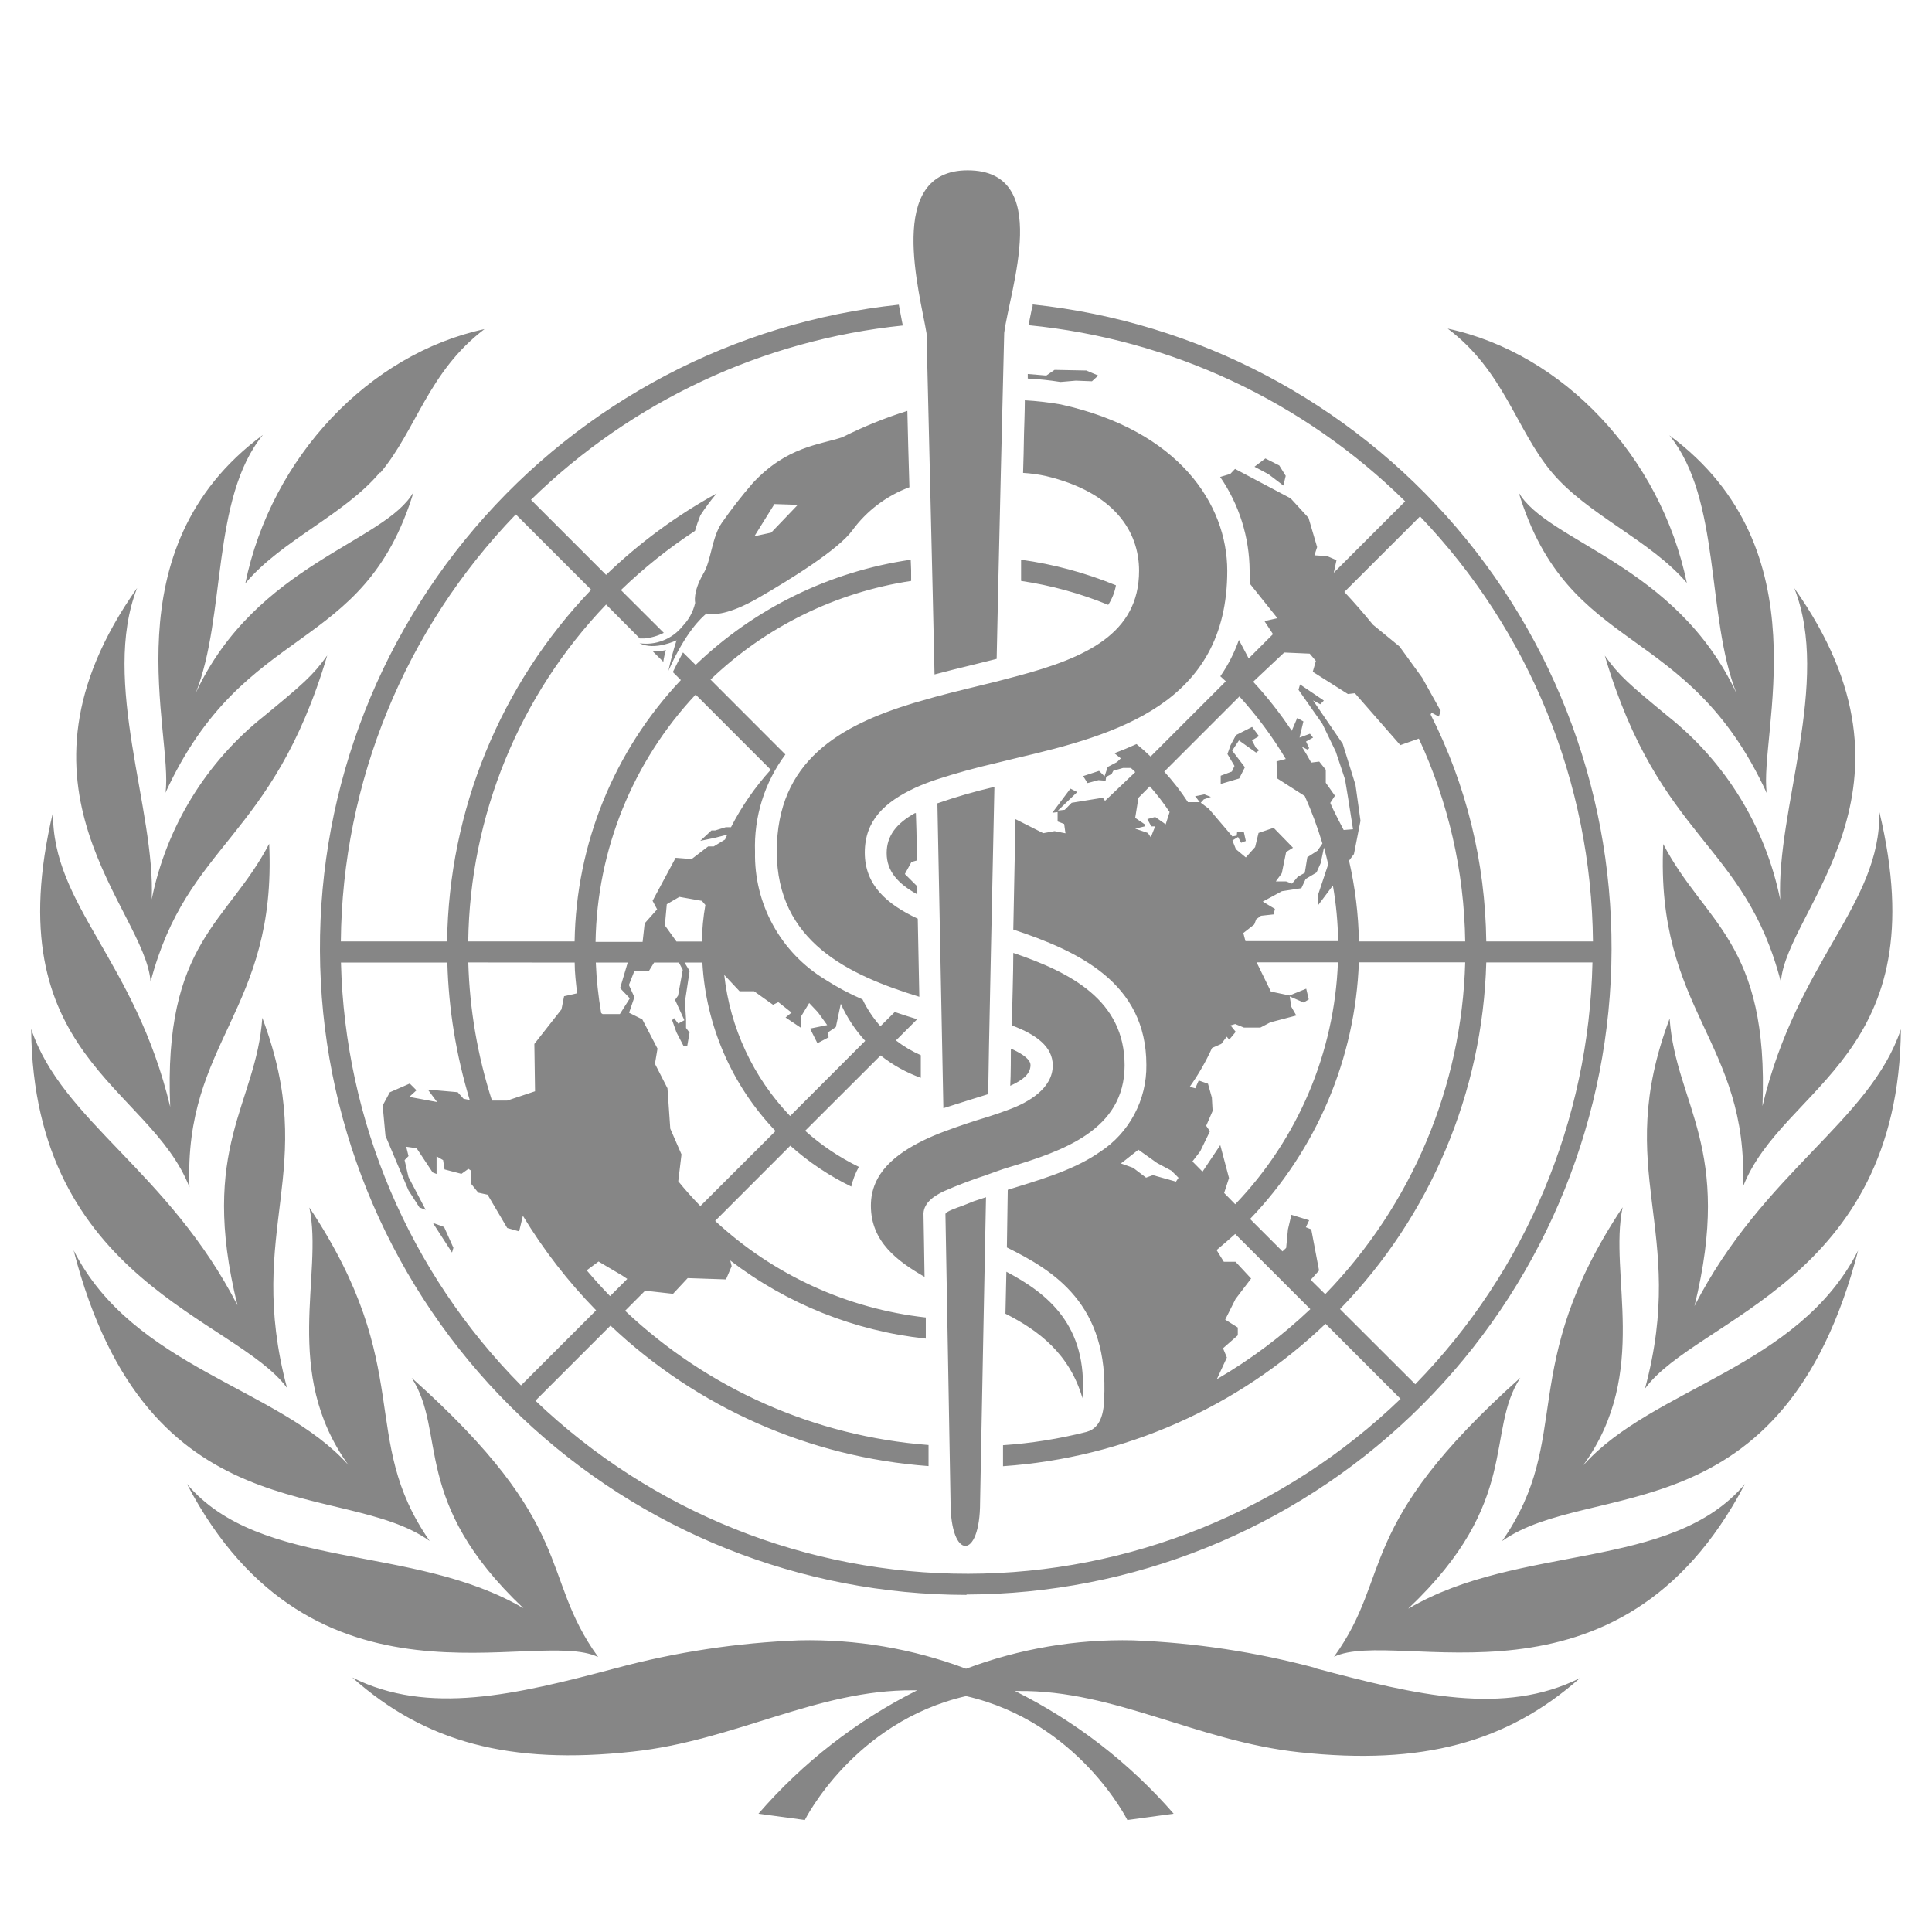<svg width="31" height="31" viewBox="0 0 31 31" fill="none" xmlns="http://www.w3.org/2000/svg">
<g clip-path="url(#clip0_30_238)">
<path d="M15.526 2.733C14.196 2.733 14.762 4.706 14.867 5.349C14.867 5.38 14.975 9.811 14.995 10.822C15.199 10.768 15.398 10.718 15.591 10.672L15.992 10.572C16.011 9.595 16.11 5.365 16.113 5.343C16.2 4.654 16.898 2.733 15.526 2.733ZM15.137 17.782C15.286 17.733 15.435 17.689 15.569 17.645L15.856 17.556C15.856 17.271 15.941 13.341 15.956 12.626C15.647 12.697 15.341 12.786 15.041 12.89L15.137 17.782ZM15.627 19.274C15.578 19.293 15.447 19.348 15.365 19.375C15.284 19.404 15.17 19.45 15.17 19.481C15.17 19.511 15.252 24.006 15.252 24.105C15.252 25.035 15.726 25.041 15.726 24.105C15.726 24.039 15.821 19.21 15.821 19.21L15.627 19.274ZM14.559 6.593C14.2 6.705 13.852 6.847 13.516 7.016C13.145 7.139 12.624 7.165 12.079 7.751C11.902 7.955 11.736 8.168 11.582 8.389C11.42 8.623 11.411 9.001 11.285 9.205C11.113 9.503 11.154 9.668 11.154 9.668V9.676C11.122 9.815 11.053 9.942 10.954 10.045C10.872 10.148 10.766 10.227 10.644 10.275C10.523 10.324 10.391 10.34 10.261 10.321C10.509 10.446 10.856 10.273 10.856 10.273C10.804 10.434 10.76 10.598 10.725 10.764C11.002 10.137 11.258 9.909 11.336 9.844C11.455 9.871 11.701 9.86 12.16 9.598C12.678 9.3 13.456 8.816 13.676 8.51C13.907 8.195 14.226 7.954 14.592 7.818C14.578 7.347 14.566 6.938 14.559 6.593ZM12.374 8.546L12.105 8.604L12.426 8.088L12.801 8.1L12.374 8.546ZM13.974 19.346C13.974 19.929 14.405 20.239 14.835 20.488C14.835 20.389 14.818 19.486 14.818 19.471C14.826 19.291 15 19.183 15.143 19.115C15.365 19.017 15.593 18.931 15.824 18.855C15.953 18.81 16.061 18.767 16.183 18.731C17.045 18.471 18.045 18.136 18.045 17.094C18.045 16.054 17.189 15.606 16.259 15.29C16.259 15.625 16.242 16.115 16.235 16.453C16.631 16.601 16.892 16.796 16.892 17.095C16.892 17.47 16.491 17.69 16.206 17.797C16.091 17.841 15.974 17.881 15.856 17.919C15.618 17.99 15.383 18.069 15.15 18.156C15.031 18.2 14.914 18.25 14.8 18.306C14.39 18.511 13.973 18.814 13.974 19.346ZM19.692 9.159C19.692 8.093 18.919 6.909 17.023 6.49C16.831 6.456 16.638 6.434 16.444 6.423C16.444 6.584 16.431 6.953 16.431 6.953C16.431 7.069 16.419 7.495 16.416 7.588C16.539 7.595 16.661 7.612 16.781 7.638C17.884 7.901 18.277 8.531 18.277 9.159C18.277 10.171 17.413 10.555 16.344 10.842L15.991 10.935C15.669 11.016 15.336 11.092 15.008 11.181L14.658 11.281C13.479 11.64 12.464 12.209 12.464 13.661C12.464 15.114 13.621 15.646 14.751 15.994L14.726 14.741C14.227 14.508 13.876 14.2 13.876 13.681C13.876 13.164 14.196 12.869 14.686 12.64C14.8 12.589 14.917 12.544 15.035 12.505C15.341 12.406 15.651 12.32 15.964 12.248L16.316 12.162C17.907 11.791 19.692 11.293 19.692 9.159ZM16.133 21.079C16.668 21.35 17.163 21.725 17.369 22.435C17.46 21.26 16.8 20.75 16.148 20.406L16.133 21.079ZM24.9 7.579C25.475 8.263 26.479 8.666 27.066 9.353C26.645 7.324 25.079 5.669 23.229 5.273C24.133 5.953 24.328 6.898 24.9 7.579ZM2.655 12.72C3.93 9.945 5.832 10.533 6.638 7.89C6.191 8.7 4.107 9.043 3.14 11.121C3.632 9.886 3.385 7.996 4.219 6.978C1.728 8.815 2.788 11.787 2.655 12.72ZM4.964 19.375C5.192 20.455 4.518 22.015 5.589 23.505C4.481 22.265 2.136 21.949 1.181 20.062C2.371 24.675 5.496 23.723 6.894 24.725C5.739 23.065 6.684 21.962 4.964 19.375ZM4.605 22.269C3.922 19.694 5.139 18.801 4.209 16.331C4.112 17.724 3.184 18.402 3.81 20.944C2.705 18.793 0.995 17.989 0.5 16.51C0.534 20.554 3.784 21.154 4.605 22.269ZM9.595 26.584C8.639 25.259 9.297 24.511 6.605 22.108C7.173 22.985 6.586 24.089 8.399 25.805C6.625 24.764 4.18 25.21 2.999 23.81C5.026 27.689 8.586 26.106 9.595 26.587V26.584ZM22.601 25.806C24.414 24.089 23.826 22.979 24.395 22.106C21.707 24.511 22.361 25.26 21.405 26.584C22.414 26.101 25.974 27.684 27.999 23.81C26.821 25.212 24.374 24.764 22.601 25.81V25.806ZM25.411 23.501C26.479 22.014 25.808 20.451 26.036 19.371C24.316 21.959 25.261 23.061 24.102 24.727C25.508 23.726 28.62 24.675 29.815 20.065C28.86 21.949 26.519 22.265 25.411 23.505V23.501ZM21.117 26.766C20.158 26.508 19.173 26.358 18.18 26.32C17.266 26.299 16.357 26.454 15.501 26.776C14.646 26.454 13.737 26.299 12.824 26.32C11.831 26.358 10.845 26.508 9.885 26.766C8.268 27.196 6.871 27.529 5.652 26.916C6.82 27.957 8.181 28.321 10.15 28.106C11.787 27.931 13.113 27.11 14.656 27.122H14.717C13.746 27.608 12.881 28.281 12.17 29.102L12.914 29.203C12.914 29.203 13.699 27.628 15.501 27.215C17.305 27.628 18.089 29.203 18.089 29.203L18.832 29.102C18.121 28.285 17.255 27.616 16.285 27.133H16.348C17.891 27.12 19.214 27.941 20.851 28.116C22.82 28.329 24.183 27.959 25.351 26.926C24.133 27.535 22.735 27.201 21.117 26.771V26.766ZM4.319 13.539C3.652 14.819 2.618 15.111 2.731 17.76C2.169 15.405 0.833 14.535 0.85 13.033C-0.079 16.945 2.402 17.41 3.04 19.05C2.946 16.7 4.445 16.225 4.319 13.537M5.25 10.518C5.019 10.842 4.856 10.98 4.237 11.49C3.308 12.227 2.669 13.269 2.434 14.431C2.498 12.999 1.613 10.938 2.2 9.435C-0.08 12.656 2.331 14.585 2.416 15.752C3.009 13.508 4.367 13.49 5.25 10.519M28.564 14.432C28.328 13.271 27.69 12.23 26.762 11.492C26.144 10.982 25.981 10.844 25.75 10.52C26.631 13.495 27.991 13.508 28.575 15.754C28.661 14.588 31.073 12.658 28.79 9.436C29.385 10.939 28.5 12.999 28.565 14.434M30.5 16.517C30.004 17.996 28.295 18.799 27.189 20.956C27.815 18.41 26.891 17.731 26.79 16.344C25.861 18.817 27.087 19.706 26.395 22.281C27.218 21.155 30.468 20.555 30.501 16.511L30.5 16.517ZM26.688 13.54C26.56 16.227 28.061 16.703 27.966 19.045C28.604 17.407 31.091 16.941 30.156 13.029C30.174 14.529 28.837 15.409 28.28 17.747C28.384 15.113 27.349 14.82 26.686 13.54M6.101 7.588C6.678 6.904 6.872 5.963 7.774 5.281C5.924 5.678 4.353 7.334 3.936 9.361C4.516 8.668 5.521 8.265 6.096 7.58L6.101 7.588ZM24.367 7.898C25.172 10.541 27.075 9.954 28.349 12.727C28.216 11.795 29.277 8.823 26.786 6.985C27.62 8.006 27.374 9.894 27.865 11.129C26.894 9.043 24.815 8.7 24.361 7.89L24.367 7.898ZM17.905 9.391C17.417 9.191 16.906 9.053 16.384 8.981V9.321C16.864 9.392 17.334 9.521 17.782 9.705C17.844 9.609 17.886 9.503 17.906 9.391M17.521 6.118L17.622 6.026L17.43 5.945L16.921 5.935L16.789 6.026L16.491 6.001V6.074C16.667 6.083 16.841 6.101 17.015 6.129L17.262 6.108L17.521 6.118ZM16.535 17.09C16.535 17.004 16.421 16.919 16.251 16.839H16.22C16.22 16.909 16.22 17.254 16.21 17.422C16.42 17.328 16.535 17.226 16.535 17.09ZM10.643 10.619C10.652 10.555 10.666 10.493 10.685 10.431C10.617 10.447 10.546 10.454 10.476 10.453L10.643 10.619ZM15.511 25.585C18.167 25.577 20.718 24.551 22.64 22.719C24.562 20.887 25.709 18.388 25.845 15.736C25.98 13.085 25.094 10.482 23.369 8.463C21.644 6.445 19.211 5.164 16.57 4.885C16.57 4.905 16.57 4.926 16.558 4.945L16.503 5.218C18.782 5.44 20.916 6.437 22.547 8.044L21.401 9.19L21.445 8.988L21.295 8.923L21.091 8.91L21.134 8.778L20.996 8.309L20.709 7.996L19.817 7.524L19.74 7.605L19.578 7.653C19.883 8.095 20.048 8.62 20.051 9.158V9.361L20.497 9.919L20.289 9.966L20.426 10.175L20.036 10.565L19.879 10.268C19.806 10.474 19.706 10.671 19.581 10.851L19.669 10.932L18.462 12.139C18.39 12.069 18.314 12.002 18.236 11.939C18.119 11.992 18.001 12.041 17.881 12.086L17.984 12.168L17.924 12.227L17.774 12.306L17.723 12.456L17.635 12.369L17.38 12.453L17.45 12.565L17.625 12.518L17.74 12.527L17.749 12.465L17.836 12.42L17.864 12.367L18.021 12.322H18.145C18.17 12.344 18.194 12.366 18.216 12.389L17.731 12.85L17.696 12.8L17.196 12.881L17.084 12.994L16.975 13.006L17.285 12.709L17.175 12.654L16.885 13.041L16.97 13.031V13.181L17.075 13.221L17.096 13.371L16.921 13.336L16.74 13.369L16.294 13.144L16.259 14.915C17.3 15.262 18.394 15.765 18.394 17.087C18.398 17.364 18.331 17.637 18.201 17.881C18.071 18.125 17.882 18.332 17.65 18.483L17.628 18.497L17.595 18.52C17.175 18.796 16.636 18.945 16.17 19.091L16.156 20.016C16.9 20.385 17.8 20.922 17.716 22.46C17.706 22.837 17.559 22.941 17.433 22.976C16.994 23.087 16.546 23.159 16.094 23.189V23.526C18.033 23.393 19.864 22.585 21.269 21.241L22.473 22.446C20.61 24.241 18.125 25.247 15.538 25.252C12.951 25.257 10.462 24.262 8.591 22.475L9.796 21.27C11.187 22.587 12.989 23.383 14.899 23.524V23.186C13.077 23.047 11.358 22.287 10.03 21.032L10.351 20.71L10.799 20.76L11.034 20.508L11.649 20.529L11.74 20.316L11.717 20.225C12.628 20.923 13.714 21.357 14.855 21.479V21.14C13.591 20.999 12.407 20.455 11.475 19.59L12.681 18.383C12.975 18.646 13.304 18.866 13.659 19.039C13.685 18.928 13.726 18.822 13.781 18.723C13.468 18.571 13.178 18.376 12.919 18.144L14.13 16.935C14.324 17.089 14.542 17.21 14.775 17.294V16.931C14.633 16.869 14.499 16.789 14.376 16.694L14.717 16.354C14.597 16.318 14.477 16.279 14.357 16.238L14.127 16.466C14.012 16.337 13.915 16.192 13.84 16.036C13.633 15.947 13.434 15.841 13.244 15.719C12.892 15.506 12.602 15.205 12.404 14.845C12.206 14.485 12.106 14.08 12.115 13.669C12.095 13.108 12.267 12.556 12.602 12.106L11.401 10.904C12.285 10.057 13.41 9.504 14.62 9.321C14.622 9.205 14.619 9.091 14.613 8.981C13.314 9.169 12.108 9.76 11.162 10.669L10.959 10.469C10.902 10.572 10.847 10.677 10.796 10.784L10.925 10.912C9.853 12.048 9.244 13.544 9.22 15.106H7.513C7.54 13.089 8.33 11.158 9.725 9.7L10.266 10.244H10.344C10.451 10.233 10.555 10.203 10.651 10.154L9.963 9.468C10.329 9.114 10.727 8.796 11.152 8.518C11.176 8.433 11.205 8.349 11.238 8.268C11.317 8.146 11.404 8.029 11.498 7.918C10.852 8.273 10.256 8.712 9.725 9.224L8.52 8.019C10.136 6.439 12.239 5.454 14.486 5.223L14.471 5.148L14.422 4.889C11.78 5.168 9.344 6.451 7.619 8.472C5.893 10.493 5.009 13.1 5.148 15.754C5.287 18.408 6.438 20.908 8.366 22.738C10.293 24.568 12.848 25.589 15.506 25.591L15.511 25.585ZM22.785 8.286C24.544 10.124 25.536 12.563 25.56 15.106H23.848C23.833 13.84 23.528 12.594 22.955 11.465L22.97 11.435L23.087 11.498L23.116 11.406L22.819 10.873L22.456 10.373L22.029 10.023C21.882 9.842 21.73 9.667 21.571 9.498L22.785 8.286ZM20.606 10.47L21.015 10.488L21.114 10.605L21.064 10.779L21.628 11.136L21.74 11.123L22.469 11.956L22.766 11.851C23.24 12.872 23.494 13.981 23.51 15.106H21.805C21.797 14.67 21.744 14.235 21.646 13.81L21.725 13.704L21.83 13.17L21.75 12.595L21.545 11.935L21.069 11.239L21.185 11.3L21.242 11.241L20.86 10.982L20.835 11.068L21.218 11.614L21.433 12.06L21.582 12.506L21.631 12.804L21.71 13.306L21.56 13.318C21.56 13.318 21.396 13.009 21.345 12.883L21.42 12.768L21.273 12.56V12.351L21.168 12.22L21.039 12.236C20.992 12.15 20.943 12.065 20.89 11.982L20.983 12.029L21.006 12.004L20.956 11.898L21.069 11.835L21.019 11.773L20.852 11.835L20.914 11.576L20.815 11.52L20.727 11.726C20.542 11.448 20.335 11.184 20.108 10.939L20.606 10.47ZM20.262 14.467L20.569 14.3L20.881 14.252L20.95 14.104L21.124 14L21.191 13.85L21.244 13.6C21.269 13.689 21.292 13.779 21.312 13.869L21.148 14.361V14.527L21.387 14.209C21.439 14.504 21.467 14.802 21.471 15.101H19.984L19.95 14.971L20.125 14.834L20.157 14.75L20.234 14.694L20.436 14.672L20.457 14.584L20.262 14.467ZM18.215 13.296L18.365 13.26V13.225L18.215 13.123L18.267 12.801L18.45 12.617C18.565 12.748 18.671 12.885 18.767 13.03L18.704 13.227L18.536 13.109L18.41 13.143L18.473 13.26H18.535L18.465 13.435L18.418 13.365L18.215 13.296ZM18.869 18.96L18.499 18.856L18.389 18.896L18.181 18.738L17.985 18.668C18.081 18.598 18.175 18.517 18.266 18.448L18.564 18.66L18.795 18.784L18.91 18.898L18.869 18.96ZM18.681 12.381L19.887 11.175C20.168 11.484 20.417 11.819 20.631 12.178L20.483 12.217L20.49 12.488L20.936 12.773C21.047 13.02 21.141 13.275 21.219 13.535L21.14 13.65L20.977 13.755L20.936 14.005L20.824 14.068L20.731 14.178L20.637 14.143H20.471L20.567 14.012L20.637 13.671L20.747 13.602L20.436 13.283L20.194 13.365L20.139 13.592L19.99 13.758L19.831 13.626L19.775 13.486L19.865 13.43L19.915 13.523L19.99 13.494L19.957 13.345H19.851L19.844 13.408L19.774 13.421L19.395 12.976L19.267 12.88L19.316 12.826L19.429 12.787L19.325 12.746C19.325 12.746 19.192 12.775 19.176 12.775L19.251 12.871H19.061C18.948 12.697 18.821 12.534 18.681 12.381ZM19.295 18.8L19.133 18.636L19.258 18.474L19.414 18.152L19.354 18.064L19.457 17.826L19.445 17.611L19.383 17.389L19.234 17.337L19.179 17.462L19.09 17.438C19.229 17.242 19.349 17.034 19.448 16.815L19.596 16.75L19.683 16.634L19.724 16.681L19.828 16.556L19.745 16.453L19.82 16.431L19.96 16.488H20.223L20.383 16.404L20.8 16.294L20.721 16.156L20.694 15.988L20.918 16.086L21 16.036L20.959 15.864L20.69 15.973L20.392 15.91L20.163 15.441H21.468C21.412 16.893 20.826 18.274 19.82 19.323L19.642 19.142L19.72 18.902L19.58 18.374L19.295 18.8ZM19.526 22.128L19.686 21.782L19.624 21.634L19.861 21.426V21.301L19.659 21.174L19.825 20.843L20.075 20.515L19.825 20.246H19.637L19.521 20.058C19.622 19.974 19.721 19.888 19.819 19.8L21.025 21.006C20.57 21.438 20.067 21.815 19.525 22.13L19.526 22.128ZM21.031 20.536L21.165 20.386L21.04 19.726L20.953 19.692L21.006 19.58L20.721 19.492L20.666 19.726L20.637 20.024L20.578 20.079L20.058 19.559C21.126 18.447 21.747 16.982 21.804 15.441H23.51C23.455 17.435 22.653 19.335 21.264 20.766L21.031 20.536ZM21.501 21.005C22.953 19.51 23.79 17.525 23.848 15.443H25.552C25.497 17.978 24.481 20.397 22.709 22.211L21.501 21.005ZM11.238 19.352C11.114 19.225 10.995 19.092 10.883 18.954L10.935 18.523L10.755 18.11L10.71 17.462L10.509 17.069L10.55 16.825L10.306 16.356L10.094 16.25L10.179 16L10.091 15.805L10.179 15.58H10.412L10.495 15.445H10.894L10.955 15.562L10.88 15.975L10.832 16.044L10.981 16.37L10.883 16.424L10.815 16.336L10.785 16.37L10.854 16.564L10.971 16.789H11.026L11.064 16.569L11.008 16.494V16.358L10.99 16.075L11.065 15.579L10.984 15.445H11.27C11.326 16.457 11.743 17.416 12.444 18.148L11.238 19.352ZM10.106 16.019L9.946 16.271H9.669L9.646 16.255C9.6 15.987 9.571 15.717 9.56 15.445H10.072L9.95 15.855L10.106 16.019ZM10.668 14.848L10.699 14.509L10.901 14.391L11.262 14.455L11.318 14.521C11.284 14.715 11.265 14.911 11.262 15.107H10.854L10.668 14.848ZM12.404 16.122L12.489 16.08L12.701 16.247L12.605 16.326L12.855 16.494L12.85 16.315L12.984 16.094L13.124 16.242L13.273 16.448L12.998 16.504L13.116 16.739L13.296 16.644L13.279 16.569L13.412 16.479L13.491 16.106C13.589 16.324 13.721 16.525 13.883 16.701L12.678 17.907C12.086 17.289 11.715 16.493 11.621 15.643L11.867 15.905H12.1L12.404 16.122ZM11.162 11.145L12.367 12.351C12.115 12.629 11.9 12.939 11.729 13.273H11.645L11.475 13.325H11.416L11.236 13.492L11.464 13.445L11.669 13.393L11.633 13.471L11.453 13.581H11.363L11.098 13.784L10.841 13.764L10.471 14.454L10.544 14.591L10.344 14.816L10.311 15.113H9.556C9.58 13.636 10.152 12.222 11.162 11.145ZM9.604 20.242L9.986 20.468L10.065 20.521L9.789 20.797C9.66 20.664 9.535 20.526 9.414 20.383L9.604 20.242ZM9.221 15.445C9.221 15.61 9.242 15.775 9.26 15.938L9.051 15.985L9.009 16.196L8.574 16.75L8.585 17.51L8.139 17.659H7.894C7.663 16.942 7.535 16.195 7.514 15.443L9.221 15.445ZM7.537 17.65L7.438 17.63L7.344 17.525L6.865 17.483L7.014 17.683L6.567 17.6L6.683 17.494L6.575 17.386L6.255 17.526L6.14 17.738L6.185 18.224L6.554 19.099L6.731 19.375L6.831 19.413L6.554 18.885L6.492 18.615L6.555 18.55L6.518 18.4L6.685 18.424L6.942 18.812L7.005 18.837V18.554L7.11 18.615L7.133 18.764L7.404 18.835L7.516 18.755L7.555 18.781V18.989L7.674 19.137L7.824 19.17L8.139 19.704L8.33 19.758L8.39 19.508C8.722 20.057 9.116 20.566 9.565 21.025L8.36 22.23C6.568 20.419 5.535 17.992 5.471 15.445H7.178C7.198 16.193 7.32 16.934 7.537 17.65ZM8.281 8.258L9.486 9.463C8.029 10.983 7.203 13 7.174 15.106H5.469C5.493 12.548 6.497 10.097 8.274 8.256L8.281 8.258ZM20.63 7.635L20.527 7.469L20.304 7.356L20.129 7.489L20.354 7.609L20.593 7.791L20.63 7.635ZM19.587 12.447V12.579L19.884 12.491L19.975 12.311L19.771 12.044L19.88 11.88L20.155 12.076L20.205 12.036L20.151 11.998L20.089 11.879L20.201 11.812L20.091 11.664L19.832 11.795L19.745 11.957L19.695 12.099L19.808 12.29L19.766 12.38L19.587 12.447ZM7.253 20.098L7.275 20.021L7.126 19.688L6.945 19.621L7.253 20.098ZM14.227 13.689C14.227 13.975 14.402 14.176 14.719 14.351V14.223L14.519 14.024L14.625 13.831L14.711 13.807C14.711 13.475 14.699 13.101 14.696 13.047H14.681C14.387 13.211 14.227 13.408 14.227 13.689Z" fill="#868686"/>
</g>
<defs>
<clipPath id="clip0_30_238">
<rect width="30" height="30" fill="white" transform="translate(0.5 0.968)"/>
</clipPath>
</defs>
</svg>

